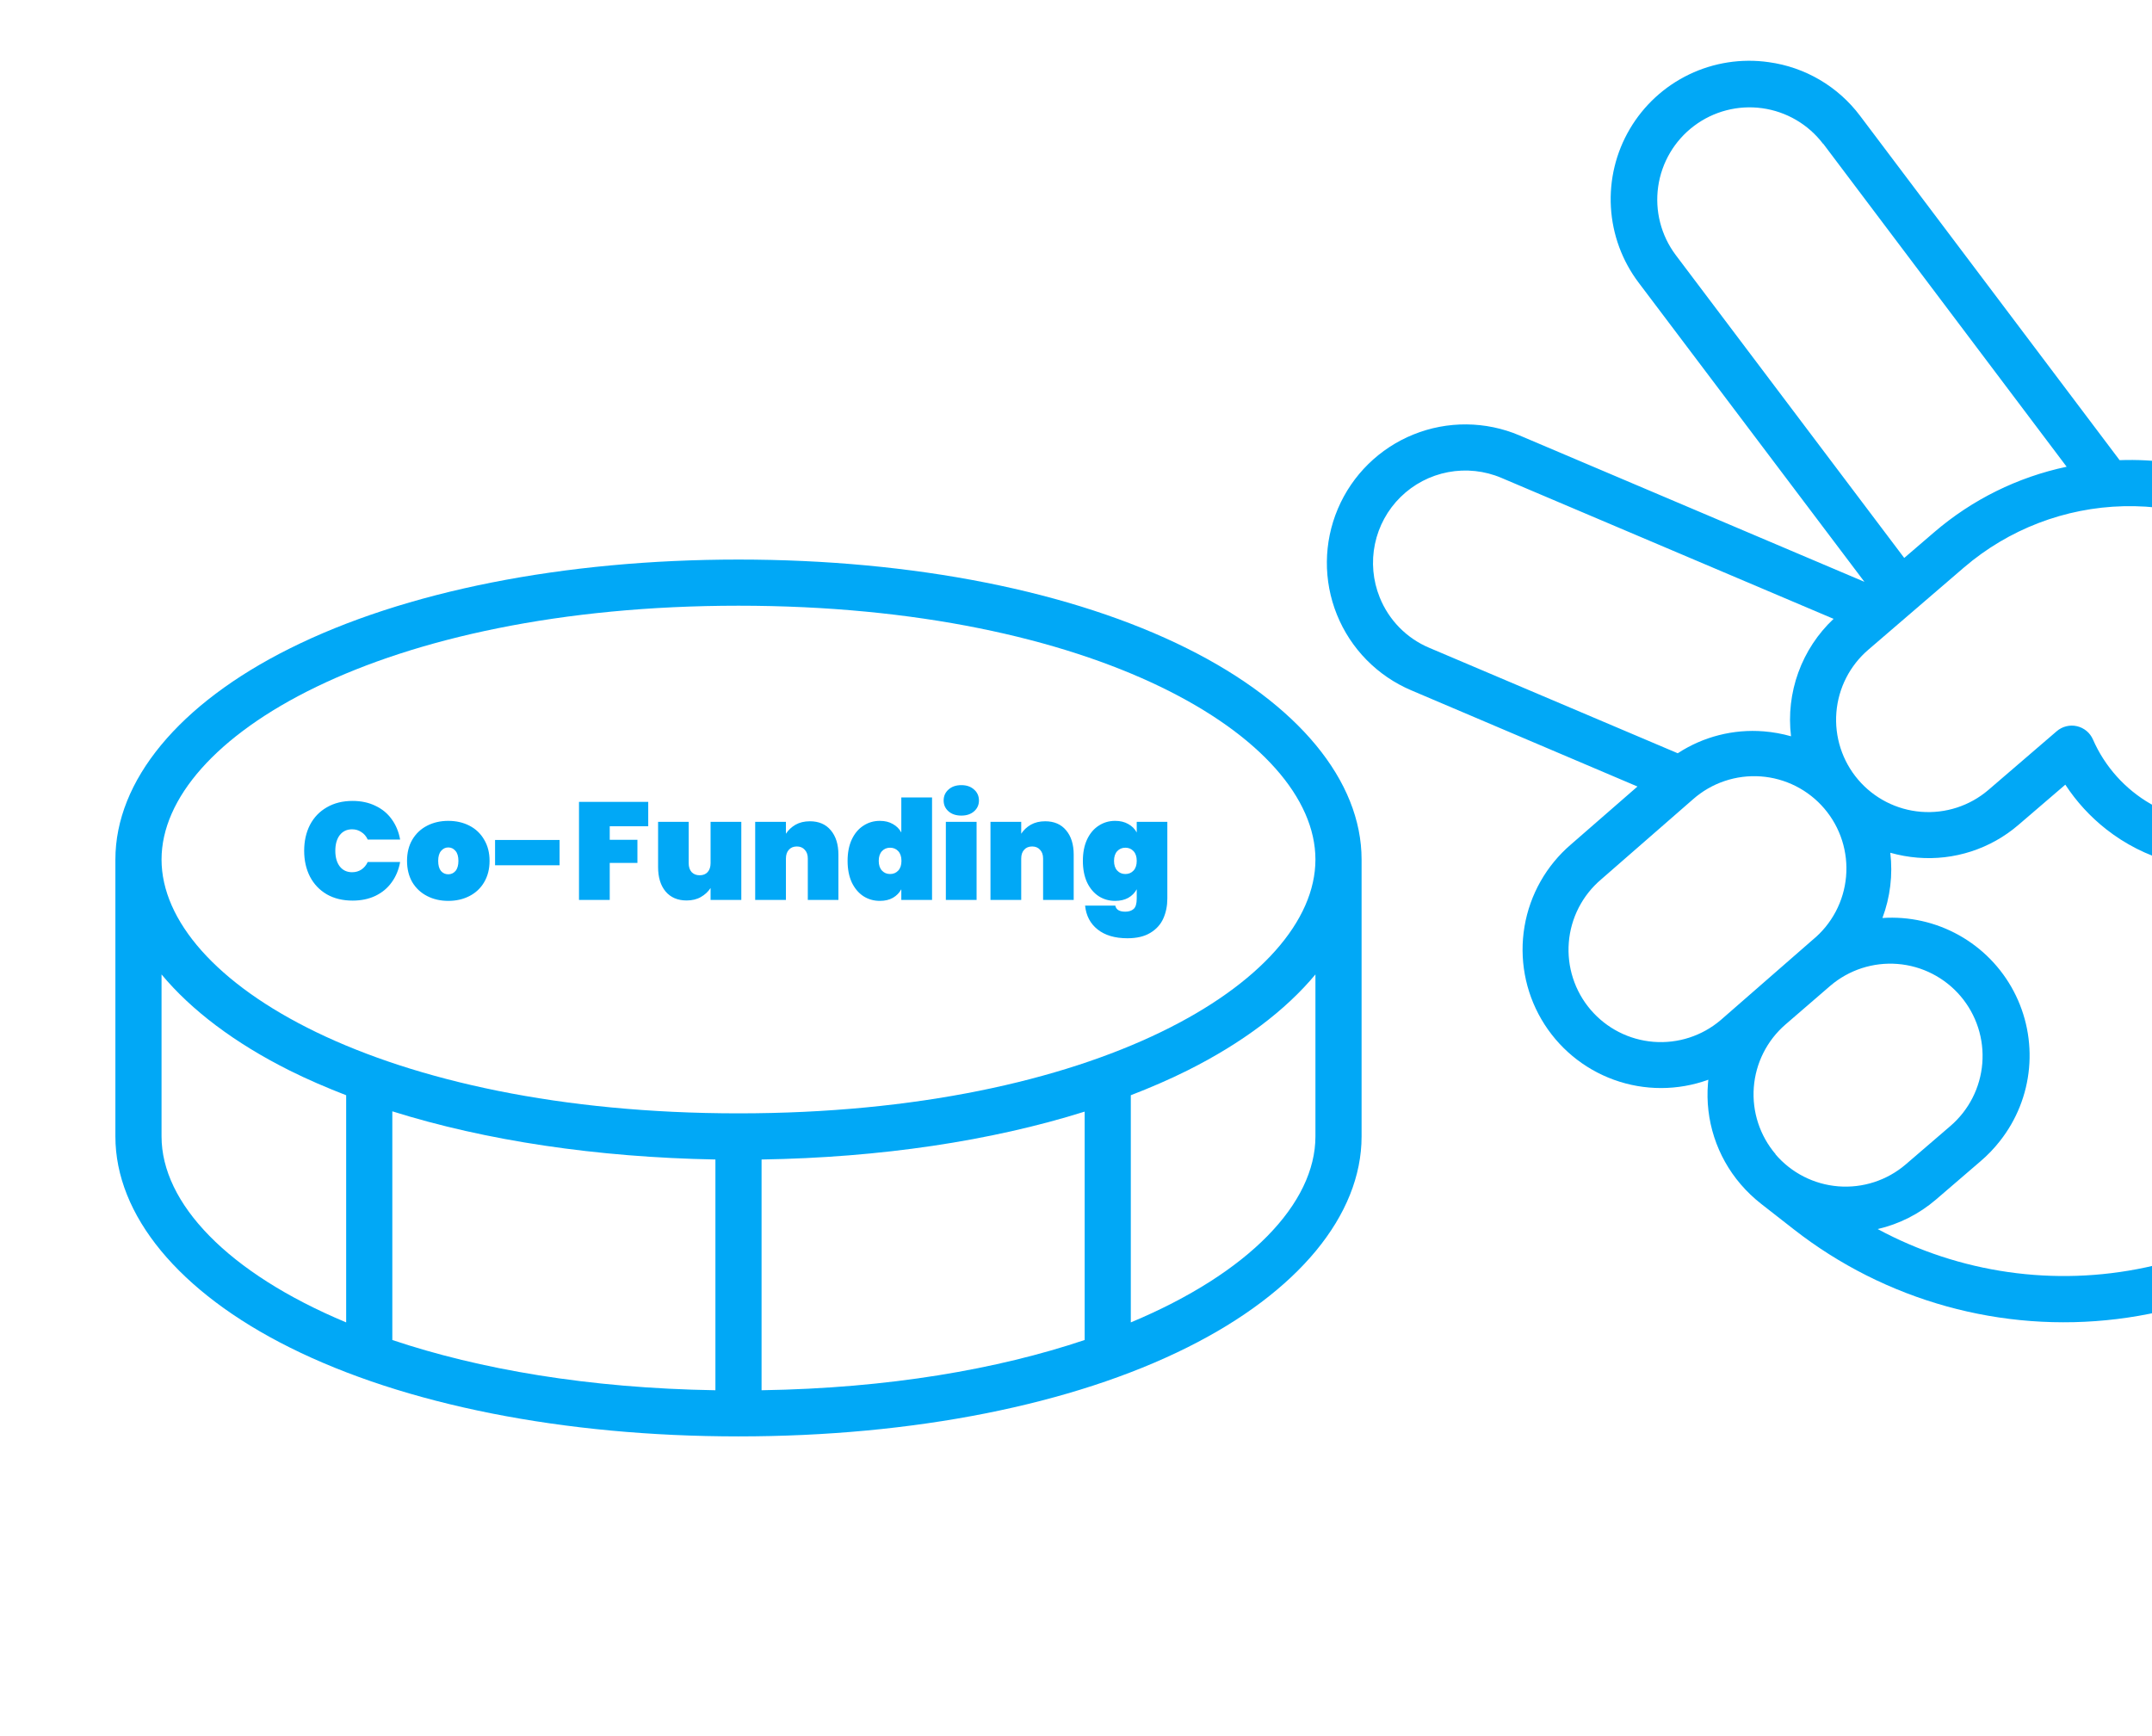 <svg width="373" height="301" viewBox="0 0 373 301" fill="none" xmlns="http://www.w3.org/2000/svg">
<path d="M205.79 112.42C185.9 102.48 158.27 97 128 97C97.73 97 70.1 102.48 50.21 112.42C31 122 20 135.35 20 149V197C20 210.65 31 224 50.21 233.58C70.1 243.52 97.73 249 128 249C158.27 249 185.9 243.52 205.79 233.58C225 224 236 210.65 236 197V149C236 135.35 225 122 205.79 112.42ZM128 105C189.77 105 228 127.84 228 149C228 170.16 189.77 193 128 193C66.23 193 28 170.16 28 149C28 127.84 66.23 105 128 105ZM124 201V241C102 240.65 83.06 237.35 68 232.29V192.65C84.23 197.75 103.44 200.62 124 201ZM132 201C152.56 200.67 171.77 197.8 188 192.7V232.29C172.94 237.35 154.05 240.65 132 241V201ZM28 197V168.92C33.15 175.11 40.67 180.81 50.21 185.58C53.29 187.12 56.57 188.53 60 189.86V229.24C39.49 220.67 28 208.59 28 197ZM228 197C228 208.59 216.51 220.67 196 229.24V189.86C199.43 188.53 202.71 187.12 205.79 185.58C215.33 180.81 222.85 175.11 228 168.92V197Z" fill="#01A8F6"/>
<path d="M52.72 147.48C52.72 145.8 53.056 144.304 53.728 142.992C54.416 141.68 55.392 140.664 56.656 139.944C57.92 139.208 59.408 138.84 61.12 138.84C62.592 138.84 63.904 139.12 65.056 139.68C66.224 140.224 67.168 141 67.888 142.008C68.624 143.016 69.112 144.192 69.352 145.536H63.736C63.48 144.976 63.112 144.544 62.632 144.24C62.168 143.92 61.632 143.76 61.024 143.76C60.128 143.76 59.416 144.096 58.888 144.768C58.376 145.44 58.12 146.344 58.12 147.48C58.12 148.616 58.376 149.52 58.888 150.192C59.416 150.864 60.128 151.2 61.024 151.2C61.632 151.2 62.168 151.048 62.632 150.744C63.112 150.424 63.48 149.984 63.736 149.424H69.352C69.112 150.768 68.624 151.944 67.888 152.952C67.168 153.96 66.224 154.744 65.056 155.304C63.904 155.848 62.592 156.12 61.12 156.12C59.408 156.12 57.92 155.76 56.656 155.04C55.392 154.304 54.416 153.28 53.728 151.968C53.056 150.656 52.72 149.16 52.72 147.48ZM77.702 156.168C76.342 156.168 75.118 155.888 74.03 155.328C72.942 154.768 72.086 153.968 71.462 152.928C70.854 151.872 70.55 150.64 70.55 149.232C70.55 147.824 70.854 146.6 71.462 145.56C72.086 144.504 72.942 143.696 74.03 143.136C75.118 142.576 76.342 142.296 77.702 142.296C79.062 142.296 80.286 142.576 81.374 143.136C82.462 143.696 83.31 144.504 83.918 145.56C84.542 146.6 84.854 147.824 84.854 149.232C84.854 150.64 84.542 151.872 83.918 152.928C83.31 153.968 82.462 154.768 81.374 155.328C80.286 155.888 79.062 156.168 77.702 156.168ZM77.702 151.56C78.198 151.56 78.614 151.368 78.95 150.984C79.286 150.584 79.454 150 79.454 149.232C79.454 148.464 79.286 147.888 78.95 147.504C78.614 147.104 78.198 146.904 77.702 146.904C77.206 146.904 76.79 147.104 76.454 147.504C76.118 147.888 75.95 148.464 75.95 149.232C75.95 150 76.11 150.584 76.43 150.984C76.766 151.368 77.19 151.56 77.702 151.56ZM96.992 145.608V150H85.808V145.608H96.992ZM112.356 139.008V143.232H105.684V145.584H110.484V149.592H105.684V156H100.356V139.008H112.356ZM128.489 142.464V156H123.161V153.936C122.745 154.576 122.185 155.096 121.481 155.496C120.793 155.896 119.969 156.096 119.009 156.096C117.457 156.096 116.241 155.576 115.361 154.536C114.497 153.496 114.065 152.088 114.065 150.312V142.464H119.369V149.64C119.369 150.28 119.537 150.792 119.873 151.176C120.225 151.544 120.689 151.728 121.265 151.728C121.857 151.728 122.321 151.544 122.657 151.176C122.993 150.792 123.161 150.28 123.161 149.64V142.464H128.489ZM140.375 142.368C141.927 142.368 143.135 142.888 143.999 143.928C144.879 144.968 145.319 146.376 145.319 148.152V156H140.015V148.824C140.015 148.184 139.839 147.68 139.487 147.312C139.151 146.928 138.695 146.736 138.119 146.736C137.527 146.736 137.063 146.928 136.727 147.312C136.391 147.68 136.223 148.184 136.223 148.824V156H130.895V142.464H136.223V144.528C136.639 143.888 137.191 143.368 137.879 142.968C138.583 142.568 139.415 142.368 140.375 142.368ZM146.91 149.232C146.91 147.808 147.15 146.576 147.63 145.536C148.126 144.48 148.798 143.68 149.646 143.136C150.494 142.576 151.446 142.296 152.502 142.296C153.382 142.296 154.134 142.48 154.758 142.848C155.398 143.2 155.886 143.688 156.222 144.312V138.24H161.55V156H156.222V154.152C155.886 154.776 155.398 155.272 154.758 155.64C154.134 155.992 153.382 156.168 152.502 156.168C151.446 156.168 150.494 155.896 149.646 155.352C148.798 154.792 148.126 153.992 147.63 152.952C147.15 151.896 146.91 150.656 146.91 149.232ZM156.246 149.232C156.246 148.512 156.062 147.952 155.694 147.552C155.326 147.152 154.854 146.952 154.278 146.952C153.702 146.952 153.23 147.152 152.862 147.552C152.494 147.952 152.31 148.512 152.31 149.232C152.31 149.952 152.494 150.512 152.862 150.912C153.23 151.312 153.702 151.512 154.278 151.512C154.854 151.512 155.326 151.312 155.694 150.912C156.062 150.512 156.246 149.952 156.246 149.232ZM166.63 141.384C165.702 141.384 164.958 141.136 164.398 140.64C163.838 140.144 163.558 139.52 163.558 138.768C163.558 138 163.838 137.368 164.398 136.872C164.958 136.36 165.702 136.104 166.63 136.104C167.542 136.104 168.278 136.36 168.838 136.872C169.398 137.368 169.678 138 169.678 138.768C169.678 139.52 169.398 140.144 168.838 140.64C168.278 141.136 167.542 141.384 166.63 141.384ZM169.27 142.464V156H163.942V142.464H169.27ZM181.157 142.368C182.709 142.368 183.917 142.888 184.781 143.928C185.661 144.968 186.101 146.376 186.101 148.152V156H180.797V148.824C180.797 148.184 180.621 147.68 180.269 147.312C179.933 146.928 179.477 146.736 178.901 146.736C178.309 146.736 177.845 146.928 177.509 147.312C177.173 147.68 177.005 148.184 177.005 148.824V156H171.677V142.464H177.005V144.528C177.421 143.888 177.973 143.368 178.661 142.968C179.365 142.568 180.197 142.368 181.157 142.368ZM193.283 142.296C194.163 142.296 194.923 142.48 195.563 142.848C196.203 143.2 196.691 143.688 197.027 144.312V142.464H202.331V155.76C202.331 157.024 202.099 158.176 201.635 159.216C201.171 160.256 200.419 161.088 199.379 161.712C198.355 162.336 197.035 162.648 195.419 162.648C193.243 162.648 191.515 162.136 190.235 161.112C188.971 160.104 188.251 158.728 188.075 156.984H193.307C193.451 157.688 194.027 158.04 195.035 158.04C195.659 158.04 196.147 157.88 196.499 157.56C196.851 157.24 197.027 156.64 197.027 155.76V154.152C196.691 154.776 196.203 155.272 195.563 155.64C194.923 155.992 194.163 156.168 193.283 156.168C192.227 156.168 191.275 155.896 190.427 155.352C189.579 154.792 188.907 153.992 188.411 152.952C187.931 151.896 187.691 150.656 187.691 149.232C187.691 147.808 187.931 146.576 188.411 145.536C188.907 144.48 189.579 143.68 190.427 143.136C191.275 142.576 192.227 142.296 193.283 142.296ZM197.027 149.232C197.027 148.512 196.843 147.952 196.475 147.552C196.107 147.152 195.635 146.952 195.059 146.952C194.483 146.952 194.011 147.152 193.643 147.552C193.275 147.952 193.091 148.512 193.091 149.232C193.091 149.952 193.275 150.512 193.643 150.912C194.011 151.312 194.483 151.512 195.059 151.512C195.635 151.512 196.107 151.312 196.475 150.912C196.843 150.512 197.027 149.952 197.027 149.232Z" fill="#01A8F6"/>
<path d="M306.557 10.774C301.851 10.103 297.051 10.846 292.767 12.907C288.483 14.968 284.908 18.256 282.495 22.352C280.081 26.448 278.939 31.168 279.213 35.915C279.486 40.661 281.163 45.219 284.031 49.011L323.154 100.859L263.365 75.478C257.505 72.99 250.898 72.932 244.995 75.316C239.093 77.7 234.379 82.332 231.891 88.191C229.403 94.051 229.345 100.658 231.729 106.561C234.113 112.463 238.744 117.177 244.604 119.665L283.818 136.344L272.298 146.378C268.027 150.033 265.174 155.072 264.238 160.615C263.301 166.158 264.34 171.854 267.173 176.709C270.006 181.564 274.454 185.271 279.741 187.183C285.027 189.095 290.817 189.09 296.1 187.17L296.038 187.819C295.78 190.961 296.148 194.122 297.121 197.121C298.093 200.12 299.65 202.896 301.702 205.29C302.77 206.537 303.96 207.675 305.254 208.686L310.912 213.107C326.795 225.516 346.958 231.108 366.964 228.652C386.97 226.195 405.181 215.892 417.591 200.008L417.954 199.543C443.309 166.587 436.957 118.68 403.789 92.767L401.157 90.711C391.536 83.207 379.578 79.333 367.384 79.769L322.405 20.084C320.512 17.56 318.136 15.437 315.415 13.839C312.695 12.241 309.684 11.199 306.557 10.774ZM239.142 103.558C237.957 100.624 237.669 97.405 238.314 94.307C238.958 91.209 240.507 88.372 242.764 86.154C245.021 83.936 247.885 82.437 250.994 81.847C254.102 81.257 257.316 81.602 260.229 82.838L317.808 107.278C315.07 109.856 312.976 113.041 311.695 116.577C310.414 120.112 309.982 123.9 310.433 127.633C308.889 127.194 307.305 126.909 305.705 126.781C300.452 126.358 295.208 127.694 290.797 130.578L247.732 112.299C245.793 111.483 244.035 110.29 242.561 108.789C241.087 107.289 239.925 105.511 239.142 103.558ZM275.688 175.029C274.323 173.427 273.287 171.572 272.641 169.569C271.994 167.567 271.748 165.457 271.918 163.359C272.088 161.262 272.67 159.218 273.631 157.346C274.592 155.474 275.913 153.81 277.518 152.448L293.451 138.552C295.045 137.146 296.902 136.072 298.916 135.392C300.93 134.712 303.059 134.44 305.179 134.591C307.299 134.743 309.367 135.316 311.263 136.276C313.159 137.236 314.845 138.564 316.222 140.183C317.599 141.802 318.64 143.679 319.284 145.704C319.928 147.73 320.161 149.863 319.971 151.98C319.782 154.097 319.172 156.155 318.178 158.034C317.184 159.912 315.825 161.574 314.182 162.922L298.23 176.842C295.001 179.587 290.814 180.938 286.589 180.599C282.364 180.261 278.447 178.259 275.696 175.035L275.688 175.029ZM307.776 200.099C305.03 196.887 303.665 192.72 303.981 188.506C304.296 184.292 306.266 180.374 309.46 177.607L317.26 170.872C318.859 169.509 320.712 168.475 322.711 167.828C324.71 167.182 326.817 166.935 328.911 167.103C331.006 167.27 333.047 167.849 334.918 168.805C336.789 169.761 338.453 171.077 339.816 172.676C341.178 174.276 342.212 176.128 342.859 178.127C343.506 180.126 343.753 182.233 343.585 184.328C343.418 186.422 342.839 188.463 341.883 190.334C340.926 192.205 339.611 193.869 338.012 195.232L330.279 201.881C327.05 204.633 322.859 205.99 318.629 205.653C314.399 205.316 310.477 203.313 307.724 200.083L307.776 200.099ZM398.852 99.087C428.567 122.304 434.283 165.195 411.601 194.681C401.757 207.468 387.687 216.338 371.905 219.705C356.123 223.072 339.658 220.716 325.453 213.06C329.181 212.195 332.644 210.443 335.548 207.952L343.281 201.303C344.521 200.247 345.651 199.068 346.653 197.783C349.517 194.151 351.267 189.767 351.688 185.161C352.11 180.555 351.187 175.926 349.03 171.835C346.873 167.743 343.575 164.366 339.536 162.112C335.498 159.858 330.892 158.824 326.277 159.135C327.628 155.529 328.095 151.65 327.638 147.826C329.184 148.261 330.767 148.546 332.367 148.678C335.512 148.935 338.677 148.566 341.678 147.591C344.679 146.616 347.457 145.055 349.85 142.997L357.977 136.022C359.907 138.975 362.308 141.593 365.084 143.77C371.675 148.942 380.038 151.309 388.362 150.358C389.397 150.216 390.335 149.676 390.977 148.851C391.618 148.027 391.911 146.984 391.794 145.946C391.677 144.909 391.159 143.958 390.35 143.297C389.541 142.636 388.505 142.318 387.465 142.411C382.368 142.991 377.22 141.923 372.775 139.364C368.33 136.804 364.821 132.888 362.765 128.189C362.515 127.615 362.134 127.107 361.652 126.707C361.17 126.307 360.601 126.026 359.99 125.886C359.38 125.746 358.745 125.751 358.137 125.902C357.529 126.052 356.965 126.343 356.49 126.751L344.62 136.957C341.39 139.709 337.199 141.065 332.969 140.726C328.739 140.388 324.816 138.383 322.064 135.153C319.312 131.922 317.957 127.731 318.295 123.501C318.633 119.271 320.638 115.349 323.869 112.597L340.416 98.368C348.138 91.747 357.911 87.997 368.08 87.753C378.249 87.509 388.19 90.787 396.22 97.031L398.852 99.087ZM316.008 24.909L358.206 80.91C349.711 82.706 341.806 86.617 335.223 92.281L330.055 96.72L290.435 44.192C287.899 40.802 286.811 36.545 287.407 32.354C288.004 28.163 290.237 24.379 293.618 21.831C296.998 19.283 301.251 18.179 305.444 18.76C309.638 19.341 313.43 21.561 315.99 24.932L316.008 24.909Z" fill="#01A8F6"/>
</svg>
